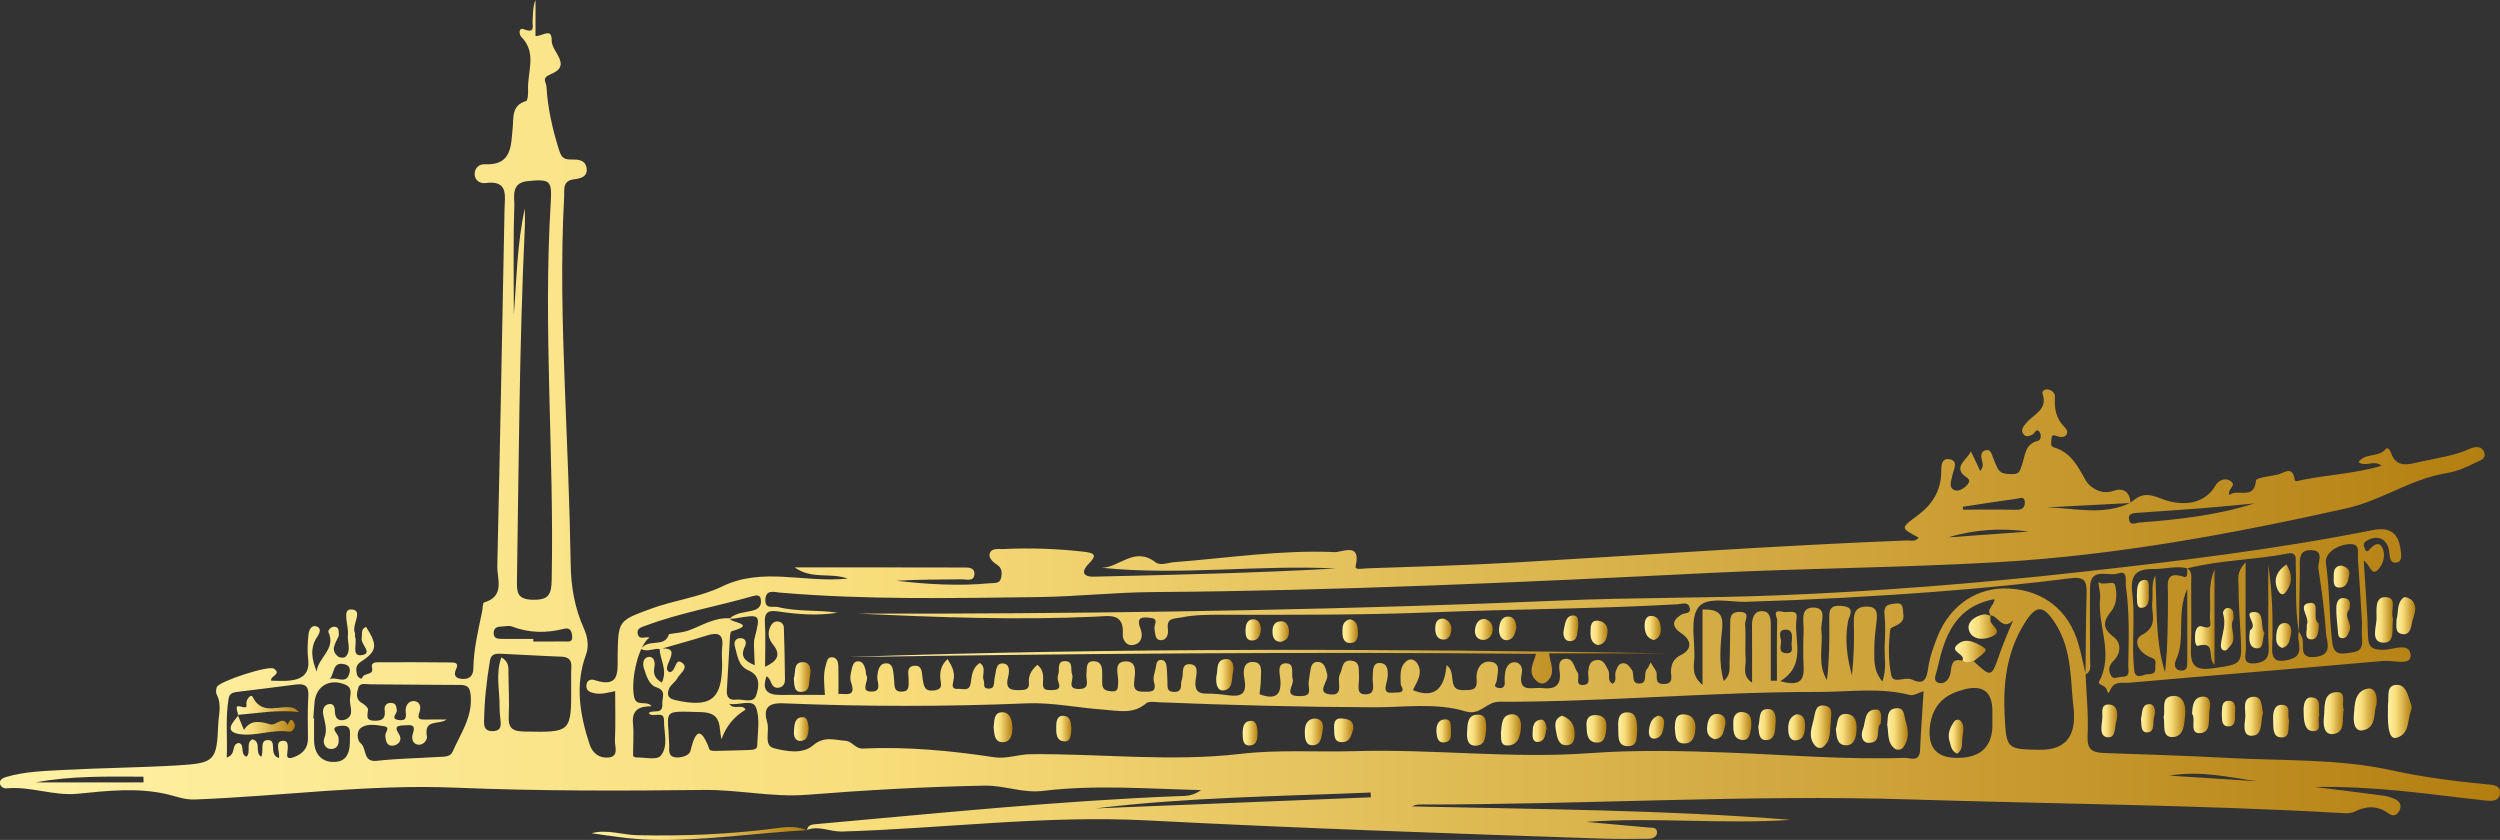 <?xml version="1.0" encoding="UTF-8"?>
<svg id="_Слой_2" data-name="Слой 2" xmlns="http://www.w3.org/2000/svg" xmlns:xlink="http://www.w3.org/1999/xlink" viewBox="0 0 733.58 246.46">
  <rect x="0" y="0" width="733.58" height="246.46" fill="#333333" stroke="none"/>
  <defs>
    <style>
      .cls-1 {
        fill: url(#_Безымянный_градиент_8-30);
      }

      .cls-2 {
        fill: url(#_Безымянный_градиент_8-20);
      }

      .cls-3 {
        fill: url(#_Безымянный_градиент_8-27);
      }

      .cls-4 {
        fill: url(#_Безымянный_градиент_8-29);
      }

      .cls-5 {
        fill: url(#_Безымянный_градиент_8-5);
      }

      .cls-6 {
        fill: url(#_Безымянный_градиент_8-9);
      }

      .cls-7 {
        fill: url(#_Безымянный_градиент_8-24);
      }

      .cls-8 {
        fill: url(#_Безымянный_градиент_8-37);
      }

      .cls-9 {
        fill: url(#_Безымянный_градиент_8-45);
      }

      .cls-10 {
        fill: url(#_Безымянный_градиент_8-41);
      }

      .cls-11 {
        fill: url(#_Безымянный_градиент_8-56);
      }

      .cls-12 {
        fill: url(#_Безымянный_градиент_8-38);
      }

      .cls-13 {
        fill: url(#_Безымянный_градиент_8-52);
      }

      .cls-14 {
        fill: url(#_Безымянный_градиент_8-14);
      }

      .cls-15 {
        fill: url(#_Безымянный_градиент_8-13);
      }

      .cls-16 {
        fill: url(#_Безымянный_градиент_8-11);
      }

      .cls-17 {
        fill: url(#_Безымянный_градиент_8-53);
      }

      .cls-18 {
        fill: url(#_Безымянный_градиент_8);
      }

      .cls-19 {
        fill: url(#_Безымянный_градиент_8-8);
      }

      .cls-20 {
        fill: url(#_Безымянный_градиент_8-55);
      }

      .cls-21 {
        fill: url(#_Безымянный_градиент_8-18);
      }

      .cls-22 {
        fill: url(#_Безымянный_градиент_8-22);
      }

      .cls-23 {
        fill: url(#_Безымянный_градиент_8-60);
      }

      .cls-24 {
        fill: url(#_Безымянный_градиент_8-28);
      }

      .cls-25 {
        fill: url(#_Безымянный_градиент_8-31);
      }

      .cls-26 {
        fill: url(#_Безымянный_градиент_8-39);
      }

      .cls-27 {
        fill: url(#_Безымянный_градиент_8-32);
      }

      .cls-28 {
        fill: url(#_Безымянный_градиент_8-21);
      }

      .cls-29 {
        fill: url(#_Безымянный_градиент_8-59);
      }

      .cls-30 {
        fill: url(#_Безымянный_градиент_8-58);
      }

      .cls-31 {
        fill: url(#_Безымянный_градиент_8-35);
      }

      .cls-32 {
        fill: url(#_Безымянный_градиент_8-4);
      }

      .cls-33 {
        fill: url(#_Безымянный_градиент_8-10);
      }

      .cls-34 {
        fill: url(#_Безымянный_градиент_8-48);
      }

      .cls-35 {
        fill: url(#_Безымянный_градиент_8-40);
      }

      .cls-36 {
        fill: url(#_Безымянный_градиент_8-63);
      }

      .cls-37 {
        fill: url(#_Безымянный_градиент_8-16);
      }

      .cls-38 {
        fill: url(#_Безымянный_градиент_8-51);
      }

      .cls-39 {
        fill: url(#_Безымянный_градиент_8-46);
      }

      .cls-40 {
        fill: url(#_Безымянный_градиент_8-19);
      }

      .cls-41 {
        fill: url(#_Безымянный_градиент_8-15);
      }

      .cls-42 {
        fill: url(#_Безымянный_градиент_8-33);
      }

      .cls-43 {
        fill: url(#_Безымянный_градиент_8-64);
      }

      .cls-44 {
        fill: url(#_Безымянный_градиент_8-49);
      }

      .cls-45 {
        fill: url(#_Безымянный_градиент_8-61);
      }

      .cls-46 {
        fill: url(#_Безымянный_градиент_8-17);
      }

      .cls-47 {
        fill: url(#_Безымянный_градиент_8-43);
      }

      .cls-48 {
        fill: url(#_Безымянный_градиент_8-62);
      }

      .cls-49 {
        fill: url(#_Безымянный_градиент_8-50);
      }

      .cls-50 {
        fill: url(#_Безымянный_градиент_8-2);
      }

      .cls-51 {
        fill: url(#_Безымянный_градиент_8-36);
      }

      .cls-52 {
        fill: url(#_Безымянный_градиент_8-25);
      }

      .cls-53 {
        fill: url(#_Безымянный_градиент_8-7);
      }

      .cls-54 {
        fill: url(#_Безымянный_градиент_8-47);
      }

      .cls-55 {
        fill: url(#_Безымянный_градиент_8-6);
      }

      .cls-56 {
        fill: url(#_Безымянный_градиент_8-57);
      }

      .cls-57 {
        fill: url(#_Безымянный_градиент_8-44);
      }

      .cls-58 {
        fill: url(#_Безымянный_градиент_8-26);
      }

      .cls-59 {
        fill: url(#_Безымянный_градиент_8-34);
      }

      .cls-60 {
        fill: url(#_Безымянный_градиент_8-3);
      }

      .cls-61 {
        fill: url(#_Безымянный_градиент_8-12);
      }

      .cls-62 {
        fill: url(#_Безымянный_градиент_8-23);
      }

      .cls-63 {
        fill: url(#_Безымянный_градиент_8-42);
      }

      .cls-64 {
        fill: url(#_Безымянный_градиент_8-54);
      }
    </style>
    <linearGradient id="_Безымянный_градиент_8" data-name="Безымянный градиент 8" x1="0" y1="123.1" x2="733.58" y2="123.1" gradientUnits="userSpaceOnUse">
      <stop offset="0" stop-color="#fff1a4"/>
      <stop offset=".35" stop-color="#f8dd7b"/>
      <stop offset="1" stop-color="#b37e10"/>
    </linearGradient>
    <linearGradient id="_Безымянный_градиент_8-2" data-name="Безымянный градиент 8" x1="248.56" y1="195.62" x2="488.86" y2="195.62" xlink:href="#_Безымянный_градиент_8"/>
    <linearGradient id="_Безымянный_градиент_8-3" data-name="Безымянный градиент 8" x1="700.67" y1="208.74" x2="707.65" y2="208.74" xlink:href="#_Безымянный_градиент_8"/>
    <linearGradient id="_Безымянный_градиент_8-4" data-name="Безымянный градиент 8" x1="173.58" y1="244.58" x2="236.75" y2="244.58" xlink:href="#_Безымянный_градиент_8"/>
    <linearGradient id="_Безымянный_градиент_8-5" data-name="Безымянный градиент 8" x1="690.66" y1="208.18" x2="697.42" y2="208.18" xlink:href="#_Безымянный_градиент_8"/>
    <linearGradient id="_Безымянный_градиент_8-6" data-name="Безымянный градиент 8" x1="634.88" y1="210.24" x2="641.23" y2="210.24" xlink:href="#_Безымянный_градиент_8"/>
    <linearGradient id="_Безымянный_градиент_8-7" data-name="Безымянный градиент 8" x1="681.84" y1="209.25" x2="687.75" y2="209.25" xlink:href="#_Безымянный_градиент_8"/>
    <linearGradient id="_Безымянный_градиент_8-8" data-name="Безымянный градиент 8" x1="696.91" y1="181.9" x2="702.2" y2="181.9" xlink:href="#_Безымянный_градиент_8"/>
    <linearGradient id="_Безымянный_градиент_8-9" data-name="Безымянный градиент 8" x1="643.24" y1="209.78" x2="648.53" y2="209.78" xlink:href="#_Безымянный_градиент_8"/>
    <linearGradient id="_Безымянный_градиент_8-10" data-name="Безымянный градиент 8" x1="658.61" y1="210.17" x2="664.05" y2="210.17" xlink:href="#_Безымянный_градиент_8"/>
    <linearGradient id="_Безымянный_градиент_8-11" data-name="Безымянный градиент 8" x1="703.17" y1="180.67" x2="708.71" y2="180.67" xlink:href="#_Безымянный_градиент_8"/>
    <linearGradient id="_Безымянный_градиент_8-12" data-name="Безымянный градиент 8" x1="675.94" y1="209.59" x2="680.57" y2="209.59" xlink:href="#_Безымянный_градиент_8"/>
    <linearGradient id="_Безымянный_градиент_8-13" data-name="Безымянный градиент 8" x1="356.87" y1="197.99" x2="361.94" y2="197.99" xlink:href="#_Безымянный_градиент_8"/>
    <linearGradient id="_Безымянный_градиент_8-14" data-name="Безымянный градиент 8" x1="616.62" y1="211.54" x2="621.26" y2="211.54" xlink:href="#_Безымянный_градиент_8"/>
    <linearGradient id="_Безымянный_градиент_8-15" data-name="Безымянный градиент 8" x1="667.01" y1="211.6" x2="671.75" y2="211.6" xlink:href="#_Безымянный_градиент_8"/>
    <linearGradient id="_Безымянный_градиент_8-16" data-name="Безымянный градиент 8" x1="232.93" y1="198.67" x2="237.84" y2="198.67" xlink:href="#_Безымянный_градиент_8"/>
    <linearGradient id="_Безымянный_градиент_8-17" data-name="Безымянный градиент 8" x1="393.91" y1="185.19" x2="398.46" y2="185.19" xlink:href="#_Безымянный_градиент_8"/>
    <linearGradient id="_Безымянный_градиент_8-18" data-name="Безымянный градиент 8" x1="466.71" y1="185.71" x2="471.73" y2="185.71" xlink:href="#_Безымянный_градиент_8"/>
    <linearGradient id="_Безымянный_градиент_8-19" data-name="Безымянный градиент 8" x1="628.23" y1="210.75" x2="632.34" y2="210.75" xlink:href="#_Безымянный_градиент_8"/>
    <linearGradient id="_Безымянный_градиент_8-20" data-name="Безымянный градиент 8" x1="432.79" y1="184.69" x2="438.01" y2="184.69" xlink:href="#_Безымянный_градиент_8"/>
    <linearGradient id="_Безымянный_градиент_8-21" data-name="Безымянный градиент 8" x1="439.86" y1="184.38" x2="444.95" y2="184.38" xlink:href="#_Безымянный_градиент_8"/>
    <linearGradient id="_Безымянный_градиент_8-22" data-name="Безымянный градиент 8" x1="482.59" y1="184.28" x2="487.35" y2="184.28" xlink:href="#_Безымянный_градиент_8"/>
    <linearGradient id="_Безымянный_градиент_8-23" data-name="Безымянный градиент 8" x1="651.95" y1="209.39" x2="655.88" y2="209.39" xlink:href="#_Безымянный_градиент_8"/>
    <linearGradient id="_Безымянный_градиент_8-24" data-name="Безымянный градиент 8" x1="458.78" y1="184.36" x2="463.1" y2="184.36" xlink:href="#_Безымянный_градиент_8"/>
    <linearGradient id="_Безымянный_градиент_8-25" data-name="Безымянный градиент 8" x1="421.15" y1="184.61" x2="425.88" y2="184.61" xlink:href="#_Безымянный_градиент_8"/>
    <linearGradient id="_Безымянный_градиент_8-26" data-name="Безымянный градиент 8" x1="373.39" y1="185.34" x2="378.23" y2="185.34" xlink:href="#_Безымянный_градиент_8"/>
    <linearGradient id="_Безымянный_градиент_8-27" data-name="Безымянный градиент 8" x1="365.48" y1="184.84" x2="369.98" y2="184.84" xlink:href="#_Безымянный_градиент_8"/>
    <linearGradient id="_Безымянный_градиент_8-28" data-name="Безымянный градиент 8" x1="573.65" y1="191.24" x2="582.66" y2="191.24" xlink:href="#_Безымянный_градиент_8"/>
    <linearGradient id="_Безымянный_градиент_8-29" data-name="Безымянный градиент 8" x1="531.36" y1="213.24" x2="537.37" y2="213.24" xlink:href="#_Безымянный_градиент_8"/>
    <linearGradient id="_Безымянный_градиент_8-30" data-name="Безымянный градиент 8" x1="553.77" y1="213.89" x2="559.82" y2="213.89" xlink:href="#_Безымянный_градиент_8"/>
    <linearGradient id="_Безымянный_градиент_8-31" data-name="Безымянный градиент 8" x1="474.83" y1="213.99" x2="480.41" y2="213.99" xlink:href="#_Безымянный_градиент_8"/>
    <linearGradient id="_Безымянный_градиент_8-32" data-name="Безымянный градиент 8" x1="538.7" y1="214.1" x2="544.8" y2="214.1" xlink:href="#_Безымянный_градиент_8"/>
    <linearGradient id="_Безымянный_градиент_8-33" data-name="Безымянный градиент 8" x1="440.41" y1="214.17" x2="446.32" y2="214.17" xlink:href="#_Безымянный_градиент_8"/>
    <linearGradient id="_Безымянный_градиент_8-34" data-name="Безымянный градиент 8" x1="430.47" y1="214.26" x2="436.08" y2="214.26" xlink:href="#_Безымянный_градиент_8"/>
    <linearGradient id="_Безымянный_градиент_8-35" data-name="Безымянный градиент 8" x1="491.44" y1="213.89" x2="497.48" y2="213.89" xlink:href="#_Безымянный_градиент_8"/>
    <linearGradient id="_Безымянный_градиент_8-36" data-name="Безымянный градиент 8" x1="546.3" y1="213.08" x2="551.99" y2="213.08" xlink:href="#_Безымянный_градиент_8"/>
    <linearGradient id="_Безымянный_градиент_8-37" data-name="Безымянный градиент 8" x1="291.56" y1="213.39" x2="297.07" y2="213.39" xlink:href="#_Безымянный_градиент_8"/>
    <linearGradient id="_Безымянный_градиент_8-38" data-name="Безымянный градиент 8" x1="465.53" y1="213.86" x2="471.38" y2="213.86" xlink:href="#_Безымянный_градиент_8"/>
    <linearGradient id="_Безымянный_градиент_8-39" data-name="Безымянный градиент 8" x1="456.39" y1="214.35" x2="462.06" y2="214.35" xlink:href="#_Безымянный_градиент_8"/>
    <linearGradient id="_Безымянный_градиент_8-40" data-name="Безымянный градиент 8" x1="515.94" y1="212.61" x2="521.05" y2="212.61" xlink:href="#_Безымянный_градиент_8"/>
    <linearGradient id="_Безымянный_градиент_8-41" data-name="Безымянный градиент 8" x1="508.61" y1="213.04" x2="513.9" y2="213.04" xlink:href="#_Безымянный_градиент_8"/>
    <linearGradient id="_Безымянный_градиент_8-42" data-name="Безымянный градиент 8" x1="382.87" y1="214.76" x2="388.21" y2="214.76" xlink:href="#_Безымянный_градиент_8"/>
    <linearGradient id="_Безымянный_градиент_8-43" data-name="Безымянный градиент 8" x1="524.72" y1="213.41" x2="529.65" y2="213.41" xlink:href="#_Безымянный_градиент_8"/>
    <linearGradient id="_Безымянный_градиент_8-44" data-name="Безымянный градиент 8" x1="500.9" y1="213.18" x2="506.32" y2="213.18" xlink:href="#_Безымянный_градиент_8"/>
    <linearGradient id="_Безымянный_градиент_8-45" data-name="Безымянный градиент 8" x1="391.47" y1="214.29" x2="397.12" y2="214.29" xlink:href="#_Безымянный_градиент_8"/>
    <linearGradient id="_Безымянный_градиент_8-46" data-name="Безымянный градиент 8" x1="309.93" y1="213.79" x2="314.39" y2="213.79" xlink:href="#_Безымянный_градиент_8"/>
    <linearGradient id="_Безымянный_градиент_8-47" data-name="Безымянный градиент 8" x1="364.65" y1="215.13" x2="369.02" y2="215.13" xlink:href="#_Безымянный_градиент_8"/>
    <linearGradient id="_Безымянный_градиент_8-48" data-name="Безымянный градиент 8" x1="421.5" y1="214.48" x2="425.78" y2="214.48" xlink:href="#_Безымянный_градиент_8"/>
    <linearGradient id="_Безымянный_градиент_8-49" data-name="Безымянный градиент 8" x1="483.84" y1="213.36" x2="488.31" y2="213.36" xlink:href="#_Безымянный_градиент_8"/>
    <linearGradient id="_Безымянный_градиент_8-50" data-name="Безымянный градиент 8" x1="232.95" y1="213.93" x2="237.31" y2="213.93" xlink:href="#_Безымянный_градиент_8"/>
    <linearGradient id="_Безымянный_градиент_8-51" data-name="Безымянный градиент 8" x1="449.7" y1="214.44" x2="453.86" y2="214.44" xlink:href="#_Безымянный_градиент_8"/>
    <linearGradient id="_Безымянный_градиент_8-52" data-name="Безымянный градиент 8" x1="644.09" y1="181.1" x2="649.82" y2="181.1" xlink:href="#_Безымянный_градиент_8"/>
    <linearGradient id="_Безымянный_градиент_8-53" data-name="Безымянный градиент 8" x1="660.02" y1="184.92" x2="664.49" y2="184.92" xlink:href="#_Безымянный_градиент_8"/>
    <linearGradient id="_Безымянный_градиент_8-54" data-name="Безымянный градиент 8" x1="651.68" y1="184.63" x2="655.45" y2="184.63" xlink:href="#_Безымянный_градиент_8"/>
    <linearGradient id="_Безымянный_градиент_8-55" data-name="Безымянный градиент 8" x1="667.78" y1="170" x2="672.24" y2="170" xlink:href="#_Безымянный_градиент_8"/>
    <linearGradient id="_Безымянный_градиент_8-56" data-name="Безымянный градиент 8" x1="667.9" y1="186.48" x2="672.34" y2="186.48" xlink:href="#_Безымянный_градиент_8"/>
    <linearGradient id="_Безымянный_градиент_8-57" data-name="Безымянный градиент 8" x1="571.82" y1="216.18" x2="576.12" y2="216.18" xlink:href="#_Безымянный_градиент_8"/>
    <linearGradient id="_Безымянный_градиент_8-58" data-name="Безымянный градиент 8" x1="67.68" y1="212.66" x2="86.51" y2="212.66" xlink:href="#_Безымянный_градиент_8"/>
    <linearGradient id="_Безымянный_градиент_8-59" data-name="Безымянный градиент 8" x1="69.45" y1="207.08" x2="87.81" y2="207.08" xlink:href="#_Безымянный_градиент_8"/>
    <linearGradient id="_Безымянный_градиент_8-60" data-name="Безымянный градиент 8" x1="627.03" y1="174.26" x2="630.57" y2="174.26" xlink:href="#_Безымянный_градиент_8"/>
    <linearGradient id="_Безымянный_градиент_8-61" data-name="Безымянный градиент 8" x1="685.55" y1="181.38" x2="689.61" y2="181.38" xlink:href="#_Безымянный_градиент_8"/>
    <linearGradient id="_Безымянный_градиент_8-62" data-name="Безымянный градиент 8" x1="684.78" y1="169.18" x2="689.38" y2="169.18" xlink:href="#_Безымянный_градиент_8"/>
    <linearGradient id="_Безымянный_градиент_8-63" data-name="Безымянный градиент 8" x1="577.64" y1="183.85" x2="585.96" y2="183.85" xlink:href="#_Безымянный_градиент_8"/>
    <linearGradient id="_Безымянный_градиент_8-64" data-name="Безымянный градиент 8" x1="676.03" y1="182.26" x2="680.4" y2="182.26" xlink:href="#_Безымянный_градиент_8"/>
  </defs>
  <g id="_Слой_1-2" data-name="Слой 1">
    <g>
      <path class="cls-18" d="M625.09,147.57c2.81-2.43,4.61-3.09,9.12-1.24,3.81,1.56,11.93,3.03,15.9-3.9,.74-1.29,2.64-2.48,4.44-1.25,1.97,1.36-1.24,2.32-.31,4.11,2.15-2.14,7.19,1.76,7.74-4.34,.07-.75,4.05-1.23,6.26-1.66,1.86-.36,4.41-2.92,5.09,1.43,.14,.87,1.24,.3,1.89,.17,7.73-1.6,15.71-1.88,23.6-4.22-2.23-1.87-4.64,.5-6.75-1.08,1.92-2.77,5.85-1.29,7.9-3.76,.68-.82,1.38,.33,1.58,.93,1.57,4.71,5.21,3.52,8.41,2.79,4.96-1.13,10.06-1.72,14.78-3.87,1.61-.73,3.69-.9,4.26,1.26,.49,1.86-1.5,2.22-2.83,2.92-2.69,1.41-5.47,2.52-8.47,3.01-10.32,1.7-18.92,8-29.2,10.3-33.67,7.51-67.52,13.77-101.97,15.77-28.17,1.64-56.43,1.78-84.62,3.17-54.5,2.7-109,5.24-163.58,5.62-11.35,.08-22.7,1.35-34.05,1.48-25.17,.3-50.36,.83-75.49-1.33-1.69-.14-4.1-1.01-4.21,2.12-.1,2.91,2.25,1.76,3.68,2.12,5.75,1.43,11.68,.78,17.49,1.67-5.77,.91-11.55,.51-17.29-.36-2.82-.43-4.22,0-4.02,3.31,.25,4.13,.06,8.28,.06,12.92,3.46-1.64,4.84-3.44,2.33-6.53-1.32-1.63-1.7-3.36-.78-5.27,.43-.89,1.1-1.59,2.18-1.5,1.08,.09,1.75,.84,1.78,1.86,.16,5.07,.28,10.13,.32,15.2,.01,1.19-.56,2.24-1.94,2.38-2.37,.24-1.87-2.54-3.47-3.35-1.44,4,.22,5.49,4.06,5.46,4.34-.04,8.68,0,13.08,0-.19-3.1-.61-5.95,.26-8.72,.31-.99,.38-2.51,1.96-2.32,1.38,.16,1.67,1.45,1.71,2.57,.09,2.64,.03,5.28,.03,8.18,2.23-.12,5.3,1.08,3.69-3.44-.35-.99-.16-2.29,.11-3.37,.3-1.19,.45-2.92,2.22-2.75,1.19,.11,1.64,1.4,1.93,2.5,.15,.55,.02,1.21,.29,1.67,.88,1.51-2.26,4.83,1.68,4.69,2.98-.11,1.29-2.97,1.49-4.59,.23-1.84,.59-3.7,2.67-3.69,1.87,.01,1.94,1.97,2.13,3.47,.07,.56,.1,1.13,.15,1.7,.13,1.46-.16,3.18,2.21,3.13,2.36-.05,1.96-1.63,2.04-3.18,.08-1.69-.99-4.37,1.92-4.42,2.23-.04,1.94,2.56,2.2,4.03,.37,2.09,.54,3.56,3.33,3.23,2.92-.35,1.88-2.21,1.82-3.74-.08-1.95,.25-3.7,2.14-5.48,1.32,2.08,2.26,3.98,1.75,6.22-.34,1.49-.65,2.72,1.45,2.54,1.31-.11,3.16,.84,3.57-1.58,.37-2.14,.34-4.52,2.7-6.02,2.1,1.37,.47,3.52,1.15,5.12,.37,.89-.49,2.34,1.39,2.4,1.74,.05,1.54-1.25,1.7-2.33,.06-.37,.07-.76,.16-1.13,.4-1.59,.25-4.09,2.37-3.93,2.27,.17,1.86,2.65,1.48,4.19-.91,3.64,1.29,3.7,3.76,3.63,1.44-.04,2.58-.23,2.39-2.23-.2-1.97,.7-3.63,2.49-5.19,1.89,1.5,1.76,3.52,1.64,5.51-.13,2.11,1.33,1.89,2.66,1.9,1.59,0,2.64-.35,1.88-2.32-.25-.66-.33-1.56-.08-2.2,.55-1.4-.56-4,2.04-3.97,2.54,.03,1.48,2.56,2.06,3.98,.58,1.42-1.7,4.14,1.86,4.2,3.71,.07,2.09-2.72,2.34-4.48,.22-1.59-.35-3.82,2.3-3.65,2.3,.15,2.31,2.1,2.33,3.85,0,.95-.03,1.9,0,2.84,.07,1.8,1.4,2.02,2.78,2.13,2.01,.15,1.77-1.11,1.89-2.56,.19-2.31-1.69-6.29,2.43-6.23,3.26,.05,2.5,3.76,2.27,6.01-.26,2.53,.85,2.88,2.86,2.88,2.04,0,3.85,.24,2.93-2.95-.38-1.3,.39-2.93,.61-4.41,.14-.97,.31-2.01,1.54-1.97,1.12,.04,1.49,1.05,1.59,2,.15,1.51,.16,3.03,.24,4.54,.07,1.26-.34,2.72,1.75,2.85,1.84,.12,2.29-.8,2.24-2.36-.01-.37,.06-.77,.2-1.11,.71-1.7-.52-5.03,2.66-4.63,2.52,.31,1.57,3.11,1.39,4.82-.28,2.69,.57,3.84,3.33,3.79,2.07-.03,4.17,.2,6.23,.48,3.64,.49,5.59-.2,4.8-4.65-.32-1.78-.76-5.33,2.68-5.12,2.83,.17,2.11,3.08,2.12,5.06,0,1.47-.25,2.94-.39,4.41,4.58,1.69,6.66,.39,6.06-4.75-.19-1.61-.91-4.55,1.92-4.32,2.44,.2,1.23,3.06,1.76,4.71,.53,1.62-2.93,4.91,1.86,4.9,1.89,0,3.35-.07,2.88-2.69-.22-1.26,.12-2.64,.31-3.95,.22-1.48,.31-3.42,2.26-3.38,2.04,.04,2.33,1.85,2.81,3.63,.54,2.04-3.49,5.39,.86,5.9,4.36,.51,1.77-3.99,2.89-6,.85-1.53,.46-4.12,3.2-3.91,2.79,.21,2.23,2.56,2.38,4.35,.08,.94-.07,1.89-.12,2.84-.08,1.42-.01,2.67,1.94,2.7,2.16,.03,2.47-1.21,2.29-2.96-.1-.94-.14-1.89-.07-2.83,.1-1.48,.03-3.45,2.06-3.41,2.23,.05,2.43,2.03,2.32,3.81-.06,.93-.36,1.85-.55,2.78-.53,2.65,1.38,2.12,2.8,2.08,1.25-.03,2.92,.09,1.7-2.06-.09-.16-.14-.36-.14-.54,0-2.43-.46-5.06,1.89-6.75,1.07-.77,2.33-.23,2.97,.78,1.54,2.45,.41,4.71-.81,6.91-.17,.31-.29,.65-.43,.98,6.75,2.72,9.32-1.08,9.84-7.36,3.21,2.22-.18,7.57,5.12,7.34,2.01-.09,4.06,.28,3.69-3.24-.24-2.27,.93-5.46,4.05-5.1,3.31,.38,2.02,3.39,1.87,5.53-.05,.75-1.32,1.78,.39,2.14,1.42,.29,2.08-.35,1.95-1.86-.08-.93,0-1.9,.16-2.83,.3-1.64,1.28-2.99,2.99-2.82,1.51,.15,2.17,1.76,1.88,3.07-1.33,6.18,3.15,4.15,6.08,4.5,3.95,.48,5.57-1.06,4.98-5.05-.22-1.48-.23-3.44,1.78-3.54,2.41-.12,2.41,2.52,3.48,3.95,.87,1.16-1.05,4.1,1.96,3.71,2.09-.27,.99-2.49,1.19-3.86,.22-1.54,.33-3.12,2.29-3.42,2.24-.34,2.73,1.42,3.57,2.92,.71,1.27-.47,3.12,1.33,4.02,1.43-.94,.4-2.46,.89-3.63,.45-1.07,.72-2.28,2.08-2.38,1.29-.1,1.96,.99,2.61,1.88,.93,1.26-.31,4.01,2.11,4.07,2.83,.07,1.14-3.11,2.44-4.34,.37-.35,.51-.94,.99-1.86,.84,1.35,1.26,1.93,1.58,2.55,.66,1.3-.72,3.75,2.18,3.78,3.32,.03,2.05-2.52,2.22-4.11,.22-2.03,.83-3.33,2.88-4.37,3.43-1.73,3.18-4.36,.19-6.37-3-2.01-2.78-3.83-.03-5.5,1.01-.61,2.99-.11,2.41-2.13-.5-1.77-2.26-.99-3.42-.92-23.94,1.36-47.92,1.4-71.86,2.36-20.65,.83-41.29,.75-61.94,.72-3.96,0-7.88-.02-11.84,.78-2.35,.47-4.48,.02-4.01,3.54,.19,1.42-.37,3.37-2.35,3.12-1.52-.2-1.32-2.02-1.59-3.29-.23-1.09,1.36-2.88-.94-3.19-2.26-.3-4.67-.64-3.14,3.23,.66,1.68,.52,4.04-1.92,4.64-2.26,.55-3.4-1.57-3.3-3.02,.41-6.45-3.92-5.44-7.75-5.26-23.27,1.08-46.54,.2-69.84-.88,7.9,0,15.8,.02,23.7,0,60.81-.2,121.59-1.24,182.36-3.84,21.18-.91,42.41-.67,63.62-1.52,29.3-1.16,58.5-3.5,87.64-6.71,29.15-3.21,58.26-6.72,87.04-12.44,5.02-1,7.58,.86,8.17,5.75,.17,1.43,.64,3.54-1.27,3.78-1.92,.24-1.89-1.85-2.09-3.32-.49-3.68-3.51-5-6.64-3.05-1.2,.74-.78,1.52-.48,2.34,.43,1.17,.96,.67,1.52,.03,1.11-1.26,2.66-2.29,3.62-.34,1.04,2.12,.24,4.8-1.17,6.32-2.09,2.25-2.45-1.51-4.3-2.54,.48,7.9,1.08,15.07,1.26,22.24,.09,3.34,1.38,3.89,4.44,3.93,2.82,.04,7.85-2.46,8.05,1.61,.16,3.17-5.06,1.38-7.84,1.63-24.94,2.21-49.9,4.21-74.84,6.42-1.69,.15-3.91-.52-5.14,1.52-.37,.61-.84,2.44-1.31,.59-.42-1.62-2.89-1.34-2.24-2.54,4.37-8.15-.57-16.32,.26-24.46,.13-1.28-.27-2.61-.51-4.65,1.87,1.25,4.56-.79,4.96,1.07,.51,2.33,.56,5.35-1.23,7.54-2.34,2.87-2.66,4.92,.78,7.49,2.21,1.65,2.19,4.82-.04,6.98-1.54,1.49-1.59,3.01-.67,4.49,.68,1.09,2.1,.21,3.18,.21,2.51,0,1.77-1.87,1.8-3.25,.15-7.77,.4-15.55-.71-23.26-.22-1.5,.76-4.9-2.32-3.8-2.79,1-8.11-2.05-8.19,4.12-.1,7.2-.02,14.4,.03,21.59,0,1.51,.42,3.08-1.37,3.91,.1-7.97,.12-15.92,.34-23.86,.1-3.58-.65-4.89-4.83-4.35-12.74,1.64-25.54,2.87-38.34,3.86-18.87,1.47-37.78,2.47-56.71,3.04-4.83,.14-11.45-1.69-14.03,1.6-2.47,3.15-1.1,9.42-1.17,14.32-.03,2.53-1.18,5.47,2.37,8.48v-22.15c4.49-.08,6.2,1.13,5.76,5.6-.48,4.86-1.07,9.94,.44,15.38,2.2-1.84,1.66-3.84,1.74-5.57,.16-3.59,.12-7.2,.17-10.8,.03-1.9-.2-3.85,2.71-3.9,3.41-.06,1.57,2.45,1.67,3.61,.29,3.38-.07,6.82,.17,10.22,.16,2.16-1.24,4.85,1.88,6.93,0-5.96,.03-11.37-.02-16.79-.02-2.11,.58-4.11,2.8-4.19,2.47-.09,2.72,2.12,2.71,4.12,0,5.43,0,10.87,0,16.3,.6,0,1.2,0,1.8,0,0-5.96-.06-11.91,.07-17.87,.02-.77-1.68-3.12,1.66-2.35,1.66,.39,4.48-.98,4.04,1.89-.95,6.2,3.16,13.54-4.78,18.47,4.76,1.27,7.08,.61,6.85-4.1-.18-3.59-.13-7.2,0-10.8,.1-2.72-1.24-7.05,3.28-6.69,3.74,.29,1.65,4.3,1.92,6.64,.57,4.85-1.27,9.92,1.65,14.62,.69-5.88,.75-11.76,.67-17.64-.04-2.64-.06-4.5,3.74-4.12,4.14,.41,2.09,2.88,1.8,4.38-1.05,5.5-.33,10.75,1.12,15.98,.59-5.33,.68-10.63,.55-15.92-.07-2.81,.89-4.26,3.83-4.25,3.13,.02,3.07,2.02,2.84,4.23-.27,2.64-.68,5.28-.66,7.92,.03,3.12-.45,6.48,2.37,9.84,1.35-3.89,.53-7.08,.66-10.18,.14-3.22,.28-6.47-.05-9.65-.31-2.95,1.75-2.86,3.38-3.07,2.4-.31,1.92,1.85,2.16,3.17,.6,3.25-3.72,3.45-3.83,4.37-.55,4.45-.62,9.15,.28,13.52,.56,2.7,4.06,.28,6.08,1.26,3.54,1.72,4.31-.15,4.76-3.39,.44-3.14,1.54-6.24,2.73-9.21,3.72-9.36,11.84-14.67,21.15-14.09,10.13,.64,17.36,6.41,20.21,16.27,.83,2.89,1.4,5.85,2.09,8.78,.24,6.05,.89,12.13,.59,18.15-.2,4,1.37,4.92,4.76,5.04,12.3,.43,24.61,.81,36.9,1.48,15.87,.86,31.96,.17,47.5,3.59,9.29,2.05,18.55,3.21,27.93,4.12,1.72,.17,3.85,.11,3.91,2.3,.07,2.67-2.28,2.67-4.16,2.47-8.47-.91-16.91-2.07-25.38-2.88-8.25-.79-16.53-1.25-24.85-1.11,6.66,.83,13.33,1.63,19.99,2.52,1.28,.17,2.59,.55,3.75,1.12,1.33,.66,1.9,1.93,1.12,3.34-.73,1.31-1.74,1.84-3.22,.75-3.21-2.35-6.52-2.2-10.01-.44-1.09,.55-2.6,.43-3.9,.35-41.98-2.38-84.03-2.65-126.04-3.97-48.12-1.51-96.18,1.54-144.28,1.48-.74,0-1.48,.14-2.23,.56,37.05,.84,74.11,1,111.09,3.94-19.99,1.36-39.97-.86-59.97,.6,6.06,.55,12.13,1.1,18.19,1.65,1.08,.1,2.56-.17,2.56,1.43,0,1.32-1.29,1.86-2.43,1.87-4.73,.05-9.47,.1-14.19-.06-44.29-1.51-88.6-3.02-132.84-5.32-30.13-1.57-59.8,2.37-89.69,3.26-3.53,.1-6.88-1.87-10.37-.43l.06,.08c.31-1.75,1.63-1.72,3-1.85,35.26-3.14,70.48-6.77,105.87-8.18,2.03-.08,4.17,.13,6.78-1.78-15.99-.4-31.22-1.61-46.32,.23-6.07,.74-11.34-1.65-17.17-1.54-17.44,.33-34.8,1.31-52.19,2.69-10.02,.79-20.09-1.54-30.28-1.42-24.25,.28-48.53,.33-72.75-.67-25.65-1.07-50.99,2.49-76.49,3.47-2.9,.11-5.27-.83-7.86-1.46-8.82-2.14-17.71-1.11-26.53-.23-7.12,.71-13.86-2.26-20.92-1.58-.89,.09-1.95-.59-1.94-1.63,.01-1.04,1.03-1.48,1.98-1.75,5.51-1.59,11.22-1.72,16.87-2.02,11.16-.61,22.35-.68,33.5-1.35,10.68-.64,11.3-1.4,11.71-11.87,.12-2.95,1.11-5.99-.44-8.92-.3-.57-.19-1.52,.04-2.18,.57-1.66,15.27-6.45,16.76-5.4,2.38,1.68-1.21,2.13-.82,3.53,1.83,0,3.69,.17,5.52-.04,3.63-.41,5.85-2.05,5.34-6.25-.29-2.42-.16-4.93,.11-7.37,.13-1.19,.84-2.92,2.54-2.19,1.31,.57,.65,2.03,.03,2.94-2.29,3.34-1.58,6.73-.17,10.25,.31-4.11,5.75-6.56,3.45-11.56-.24-.53,.73-1.77,1.9-1.6,1.29,.19,1.06,1.32,1.13,2.22,.01,.18,0,.39-.07,.56-.82,2-2.62,4.02-.09,5.99,.47,.36,1.75,.41,2.1,.06,1.85-1.89,.48-4.27,.73-6.43,.31-2.65-1.82-7.54,.88-7.49,3.97,.08,.05,4.57,1.19,6.93,.15,.31-.08,.79,.04,1.12,.72,1.86-1.21,5.78,1.9,5.37,3.48-.46-.3-3.18,.03-4.94,.23-1.21-.37-2.7,1.29-3.36,3.41,5.36,3.28,7.1-1.43,10.16-1.76,1.14-1.55,2.39-1.24,3.85,.15,.72,1.35,1.55,1.53,.95,.48-1.64,3.47-.61,2.89-2.96-.35-1.44,.84-1.61,1.58-1.61,7.2-.05,14.4-.02,21.59,.05,1.11,.01,2.37,.1,1.52,1.91-.85,1.81-.27,2.81,1.85,2.93,2.25,.12,3.15-1.1,3.19-3.05,.09-5.72,1.43-11.23,2.58-16.77,.19-.9,.15-2.49,.55-2.61,6.27-1.83,3.81-6.94,3.9-10.76,.81-34.85,1.43-69.7,2.12-104.55,.08-4.06,1.25-8.72-5.69-7.77-1.29,.18-3.1-.66-3.08-2.66,.02-1.86,1.41-2.92,2.95-2.85,7.98,.38,7.69-5.32,8.21-10.65,.3-3.03-.39-6.66,3.93-7.9,.47-.13,.64-2.05,.59-3.12-.29-5.29,2.75-11.01-2.04-15.78-.56-.56-.9-2.85,.88-2.15,3.37,1.32,2.38-1.1,2.48-2.43,.15-2.04,.04-4.09,.86-6.19V10.56c2.03,.17,4.82-2.67,4.75,1.36-.06,3.34,6.16,7.24-.25,9.84-2.87,1.17-1.36,2.25-1.27,3.7,.35,6.12,1.66,11.99,3.47,17.87,.76,2.46,1.15,3.53,3.76,3.48,1.83-.04,4.12-.01,4.53,2.44,.44,2.65-1.88,3.15-3.67,3.36-3.51,.42-2.8,3.1-2.91,5.13-1.01,18.56-.51,37.12,.2,55.68,.67,17.42,1.44,34.83,1.72,52.26,.1,6.58,1.19,12.75,3.85,18.68,1.14,2.53,1.54,5.26,.65,7.7-3.28,8.98-1.81,17.64,1.04,26.34,.92,2.8,3.01,4.1,5.53,3.88,3.2-.28,1.83-3.24,1.91-5.01,.22-4.72,.07-9.46,.07-14.47-2.05,.41-4.19,1.11-6.43,.54-1.26-.32-2.11-.83-2.01-2.23,.1-1.55,1.27-1.92,2.41-1.54,7.57,2.49,6.69-2.65,6.76-7.23,.15-10.24,.23-10.18,9.58-13.65,6.93-2.57,14.58-3.45,21.05-6.59,11.92-5.8,23.96-1.01,36.9-2.32-5.32-1.87-10.37,.36-15.61-3.28,17.25,0,33.32-.02,49.39,.03,1.41,0,3.53-.14,3.37,2-.16,2.2-2.28,1.45-3.65,1.46-6.41,.06-12.82,.03-19.23,.43,9.16,1.04,18.32,1.6,27.51,.72,1.26-.12,2.82,.2,3.21-1.59,.33-1.54,.28-2.96-1.35-3.95-1.15-.69-2.36-2.01-2.01-3.15,.53-1.74,2.51-1.27,3.98-1.34,7.96-.38,15.89-.11,23.81,.8,3.27,.38,3.65,1.16,1.2,3.6-1.88,1.87-2.04,3.78,1.61,3.7,23.65-.54,47.3-1.06,70.95-2.4-22.85-1.14-45.69,2.14-68.61-.2,5.24-.16,9.53-6.35,15.71-1.63,1.46,1.12,3.68,.11,5.56-.03,15.66-1.19,31.26-3.65,47.01-2.94,2.1,.1,7.9-3.09,6.16,4.13-.3,1.24,2.16,.67,3.29,.63,14.39-.5,28.79-.88,43.16-1.7,38.38-2.2,76.73-4.99,115.15-6.48,1.19-.05,2.64,.51,3.62-.83-5.56-3.02-5.33-2.72,0-6.75,3.81-2.88,6.47-6.83,6.61-12.12,.04-1.47-.24-4.67,2.49-4.13,2.66,.53,1.13,3,.79,4.74-.29,1.44-1.13,3.29,.32,4.18,1.36,.84,3.15-.4,4.02-1.39,1.6-1.83-.46-2.09-1.42-3.28-1.96-2.43,1.35-4.19,2.54-6.52,1.01,2.14,1.84,3.87,2.71,5.71,.92-1.07,.82-1.99,.56-2.93-.39-1.38-.51-2.89,1.21-3.2,1.36-.25,1.59,1.29,2.02,2.29,.44,1.03,.8,2.09,1.33,3.07,.95,1.78,2.57,1.62,4.33,1.68,2.15,.08,2.22-1.13,2.77-2.62,.99-2.67,.8-6.18,4.66-7.11,.97-.23,1.09-1.63,.62-2.45-.9-1.56-1.44,.09-2.01,.46-1.09,.7-2.19,.99-2.94-.2-.73-1.16,.25-2.18,.92-3.02,2.08-2.61,6.46-3.86,4.82-8.62-.3-.86,.72-1.36,1.46-1.28,1.25,.13,2.25,1.09,2.18,2.24-.2,3.44,.24,6.31,2.98,8.99,1.42,1.38,.27,3.39-2.23,2.51-1.15-.4-1.74-.59-1.77,.8-.02,.87-.49,2.11,.7,2.46,5.14,1.51,7.06,5.68,9.5,9.92,.96,1.66,4.29,4.12,7.79,2.9,3.13-1.1,4.95,.18,5.23,3.51-8.19,.42-16.36,.85-24.54,1.28,8.19,.2,16.51,2.51,24.43-1.33Zm-411.08,34.03c2-1.98,4.76-1.81,7.19-2.54,1.45-.44,2.2-1.32,2.08-2.88-.12-1.73-1.25-1.59-2.39-1.26-10.45,3.01-21.22,4.85-31.44,8.67-1.26,.47-2.8,.81-2.28,2.55,.53,1.78,2.28,.55,3.41,.95-3.16,2.15-5.53,11.99-4.55,17.25,.62,3.36,3.67,.97,5.16,2.89-3.51,0-5.84,.98-5.46,5.04,.3,3.15,0,6.35,.04,9.52,0,.17,.61,.47,.94,.47,2.44-.04,5.98,.82,7.09-.44,2.44-2.76,.99-6.84,1.04-10.37,.05-3.22-3.37-.64-4.49-2.19,1.24-1.25,4.21,.73,4-2.8-.12-1.94,1.32-3.76-1.82-4.82-2.15-.73-2.88-3.38-3.58-5.53-.42-1.29-.27-3.03,1.2-3.32,1.8-.35,2.1,1.69,1.89,2.73-.43,2.13,.01,3.5,2.15,4.77,1.81-3.74-.61-6.79-.63-9.97,7.75-.73-.31,5.79,3,6.92,1.89-.35,1.47-4.18,3.46-2.85,2.27,1.51-.53,3.2-1.31,4.69-.59,1.13-1.98,1.89-2.41,3.04-.51,1.35-.64,2.73,1.69,3.27,10.45,2.41,13.87-.06,13.9-10.42,0-1.7-.18-3.43,.02-5.11,.49-4.06-1.43-4.36-4.63-3.35-4.5,1.42-9.05,2.64-13.58,3.96-1.77-.4-3.67,1.02-5.6-.05,2.13-3.21,6.97-.17,8.21-4.34,1.98-.36,4.07-.45,5.93-1.15,3.9-1.46,7.52-3.81,11.94-3.49-.21,1.29,8.33,1.55,.45,3.81-.28,.08-.4,1.01-.43,1.56-.33,5.29-.6,10.58-.93,15.87-.12,2,.92,2.86,2.72,2.61,2.06-.28,5.1,1.37,5.94-1.4,.74-2.43,1.36-5.62-2.33-7.19-3.01-1.28-3.24-4.45-3.99-7.14-.36-1.3,.34-2.33,1.71-2.3,1.57,.04,1.8,1.32,1.25,2.44-1.43,2.95-.06,4.26,2.91,5.5-.08-1.67-.17-2.79-.18-3.9-.02-1.32-.22-2.71,.1-3.95,1.81-7.18,1.85-7.17-5.7-5.88-.56,.09-1.13,.09-1.69,.12Zm370.1-1.03l.18,.14c-1.81-1.84,1.03-3.06,.94-4.9-11.75,2.21-14.68,11.11-16.8,20.63-.3,1.34-1.4,3.32,.36,3.91,1.74,.58,3.2-.92,3.54-2.83,.37-2.05,.18-4.48,3.49-3.66,1.07,.87,2.18,.66,3.31,.16,5.27,4.89,5.21,4.87,7.8-2.62,1.09-3.17,2.5-6.23,3.76-9.35-3.07,3.17-4.33-1.35-6.57-1.47Zm90.45,4.66c.34,.66,.79,1.3,1.01,2,.71,2.26-1.25,6.13,3.89,5.53,5.2-.61,3.24-4.41,3.08-6.9-.42-6.36-1.29-12.7-2.24-19.01-.28-1.87,1.81-5.13-1.82-5.41-4.36-.33-3.59,3.26-3.63,6-.09,6.01-.18,12.02-.27,18.03-1.2-6.55-.71-13.18-.94-19.78-.05-1.55,.53-3.83-2.36-3.26-9.74,1.91-19.76,1.85-29.41,4.34-3.39-.84-6.74,.27-10.12,.2-4.93-.1-6.74,1.86-6.08,7.1,.7,5.59,.19,11.33,.26,17,.02,1.89,.14,3.78,.32,5.66,.2,2.04,1.71,1.8,2.94,1.3,1.18-.49,3.47,.38,3.24-2.08-.09-.95,.59-2.35-.92-2.87-4.04-1.4-5.87-5.28-2.99-6.78,4.93-2.57,2.67-6.29,3.02-9.57,.28-2.62-.38-5.35,.89-7.91,.56,9.51-.09,19.09,2.86,28.41,.85-7.61,.83-15.22,.86-22.82,.01-3.06-1.03-7.04,4.74-5.13,1.15,.38,.96-1.56,.86-2.6,1.57,1.01,1.23,2.57,1.22,4.08-.04,6.62,.16,13.25-.09,19.87-.18,4.84,1.62,6.17,6.37,5.48,8.66-1.25,8.68-1.02,8.23-9.63-.25-4.72-.63-9.45-.6-14.18,.01-1.99-.83-4.37,2.06-7.26,0,9.28-.09,17.34,.08,25.38,.03,1.61-1.29,4.6,2.61,4.23,2.98-.28,4.25-1.56,4.07-4.66-.23-3.96-.1-7.95-.11-11.92,0-4.1,0-8.2,0-12.3,1.21,8.11,1.42,16.18,1.13,24.24-.15,4.11,1.72,4.28,4.79,3.61,5.44-1.2,2.08-5.56,3.07-8.35Zm-110.11,17.6c-1.63,.48-2.97,1.38-4.02,1.11-8.95-2.3-17.96-.88-26.96-.9-31.25-.05-62.39,2.96-93.63,2.88-3.7,0-5.49,4.12-9.77,2.83-8.74-2.64-18.01-1.18-26.89-1.21-21.03-.07-42.01-.62-63.01-1.47-1.3-.05-3.06-.39-3.83,.29-3.84,3.35-8.26,2.16-12.49,1.87-7.54-.51-15.09-2.16-22.58-1.85-23.86,1-47.69,.98-71.53-.01-4.66-.19-5.78,1.73-4.61,5.63,.78,2.58-1.17,6.75,1.96,7.55,3.61,.92,8.38,1.83,11.46-.82,3.29-2.82,6.29-1.59,9.55-1.36,1.98,.14,2.87,2.37,5.03,2.28,13.01-.6,25.89,.62,38.75,2.57,3.41,.52,7.06-.89,10.6-.92,20.54-.18,41.04,2.3,61.65-.1,11.04-1.29,22.32-.46,33.49-.79,22.91-.68,45.8,2.26,68.7,.6,13.82-1,27.62-.69,41.43-.15,17.02,.66,34.02,2.1,51.08,1.52,1.67-.06,4.42,1.44,4.58-2.29,.23-5.64,.67-11.27,1.04-17.26ZM154.01,61.16c0,1.86,.08,3.72-.01,5.57-1.62,34.56-1.77,69.15-2.31,103.74-.05,3.45,.13,5.4,4.61,5.52,4.78,.12,5.5-1.63,5.58-5.83,.75-36.89-2.54-73.77-.28-110.66,.4-6.61-.18-6.99-6.73-6.36-5.08,.48-3.86,4.73-3.95,7.36-.36,10.61-.15,21.23-.15,31.85,.86-10.37,.91-20.75,3.24-31.19Zm444.38,158.84q10.46,.22,10.19-10.13c0-.38,.01-.76-.03-1.13-1.09-8.72-.37-17.84-5.39-25.71-3.63-5.7-5.72-5.64-9.19,0-5.1,8.26-6.23,17.38-5.75,26.8,.51,9.99,.59,9.99,10.18,10.19Zm-467.29-8.88c-2.43,1.7-6.77-.31-5.83,5.03,.18,1.03-1.18,2.63-2.66,2.36-1.55-.28-1.94-1.87-1.47-3.21,1.05-3-.87-2.52-2.6-2.45-1.84,.07-3,.26-1.49,2.52,1.07,1.6,.07,3.17-1.6,3.41-1.98,.28-2.31-1.39-2.38-3.05-.03-.9,1.61-2.33-.41-2.64-2.21-.34-4.73-.86-6.64,.4-1.58,1.04-1.2,3.83-.22,4.58,1.93,1.48,.53,5.65,4.77,5.18,6.01-.67,12.09-.76,18.14-1.14,1.49-.09,3.41,.06,4.08-1.48,2.31-5.34,5.92-10.2,5.32-16.61-.25-2.7-1.19-3.04-3.42-3.04-8.72,0-17.43-.14-26.15-.18-1.22,0-2.96-.56-3.41,1.04-.43,1.49-.93,3.33,1.1,4.47,.75,.42,1.82,1.35,1.76,1.95-.17,1.78-.81,3.23,2.06,3.23,2.63,0,3.07-1.06,2.81-3.35-.14-1.23,.81-2.08,2.23-1.85,1.21,.2,1.19,1.16,1.36,2.12,.17,.96-2.14,2.53,.62,2.88,2.36,.3,2.08-1.07,1.96-2.75-.09-1.32,.8-2.84,2.25-2.83,2.09,.02,2.31,1.89,1.78,3.32-.81,2.19,.37,2.12,1.82,2.1,2.07-.03,4.13,0,6.2,0Zm16.01-18.26c2.39,1.39,2.06,3.19,2.08,4.86,.05,4.17,.28,8.34,.08,12.49-.18,3.53,1.2,4.39,4.6,4.45,13.79,.24,13.78,.36,13.73-13.7,0-1.7-.05-3.41,.05-5.11,.11-2.11-.71-3.08-2.91-3.16-5.86-.21-11.72-.59-17.58-.85-1.52-.07-3.05-.09-3.4,2.04-.99,5.98-1.67,11.99-1.72,18.06-.02,1.96,.85,2.69,2.76,2.59,1.79-.1,2.23-1.08,2.11-2.62-.12-1.51-.34-3.02-.32-4.53,.07-4.75-1.25-9.62,.54-14.52Zm437.52,18.98c0-1.13,.01-2.27,0-3.4q-.1-8.16-8.12-6.19c-.18,.04-.36,.13-.54,.18q-8.99,2.22-9.73,11.33-.71,8.64,8.05,8.63,10.75,0,10.34-10.55Zm-502.77,10.59c.36-1.8-1.44-4.9,1.13-5.06,2.05-.13,1.39,2.39,1.26,4.1-.11,1.43,1.4,.93,2.06,.68,2.45-.95,4.09-2.57,4.06-5.48-.05-4.16-.14-8.32,.11-12.47,.18-2.92-1.08-3.67-3.64-3.34-5.79,.74-11.58,1.49-17.37,2.18-1.26,.15-2.15,.55-2.38,1.9-.97,5.69-.32,11.32-.55,17.35,3.01-1.03,1.09-3.88,3.56-4.29,1.87,.58,.22,3.29,2.22,4.04,1.47-1.38-.38-4.14,1.8-5.1,2.71,.83,.48,3.91,2.55,5.12,.83-1.81-.56-4.83,1.88-4.9,3-.08,.09,4.29,3.3,5.27Zm129.87-5.5c-.94-3.51,.4-7.8-5.94-7.97-11.99-.31-9.73-.92-9.42,9.64,.04,1.34-.44,3.32,1.75,3.62,1.79,.24,4.15-.55,4.46-1.83,1.58-6.53,3.17-7,5.62-.45,.11,.3,1.03,.41,1.57,.4,3.41-.06,6.82-.16,10.22-.27,.96-.03,2.17-.15,2.2-1.26,.1-3.77,.9-7.91-.36-11.21-1.01-2.63-4.92-.52-7.85-1.07,1.47,2.01,3.73-.16,4.8,1.7q-5.14,3.11-7.06,8.69Zm481.36-34.29c-.41-6.58-.75-12.62-1.2-18.64-.15-1.96,.97-4.83-3.13-4.28-3.57,.48-6.66,2.86-6.26,5.57,1.13,7.69,.93,15.43,1.84,23.1,.31,2.58,1.26,3.7,3.96,3.31,2.47-.36,5.12-.16,4.82-3.92-.15-1.88-.03-3.78-.03-5.13ZM91.94,210.81c.07,0,.15,0,.22,0,0,2.08,0,4.16,0,6.24-.01,4.05,2.08,6.66,6.02,6.53,4.05-.13,4.57-3.53,4.49-6.86-.04-1.77,.66-4.01-2.55-3.76-3.83,.3-1.01,2.18-.82,3.35,.27,1.73-.07,3.28-1.91,3.45-2,.19-2.76-1.81-2.24-3.11,.99-2.48,.18-4.6-.29-6.89-.27-1.31,.02-2.87,1.64-3.16,1.56-.28,1.76,1.13,1.78,2.25,.05,2.62,1.96,2.92,3.46,2.1,2.24-1.23,.86-3.74,.93-5.65,.06-1.48,.92-3.44-1.34-4.4-4.6-1.97-8.71,.44-9.06,5.4-.11,1.51-.23,3.02-.34,4.52Zm229.54,26.4c26.92-1.08,53.85-2.17,80.77-3.25-.02-.47-.04-.94-.06-1.41-26.94,1.13-53.91,1.39-80.71,4.66Zm340.03-89.49c-5.22,.49-10.44,1.03-15.67,1.44-6.19,.49-12.39,.85-18.58,1.32-1.28,.1-2.93,.12-2.51,2.11,.37,1.72,1.83,.83,2.79,.76,11.44-.87,22.82-2.08,33.96-5.63ZM10.5,229.58h31.63c-.02-.56-.03-1.12-.05-1.68-10.55-.03-21.1-.3-31.59,1.68Zm145.99-42.09c0,.25,0,.5,0,.75,3.01,0,6.03,.03,9.04-.02,1.01-.02,2.5,.42,2.38-1.42-.09-1.38-.51-2.77-2.38-2.3-5.18,1.32-10.25,1.27-15.3-.66-.98-.37-2.24,0-3.38,.03-1.36,.04-2.08,.72-1.98,2.12,.09,1.23,1.03,1.47,1.99,1.48,3.21,.04,6.42,.01,9.62,.01Zm485.32-14.68c-3.35,7.45-.31,14.65-3.38,21.01-.43,.89-.48,2.86,1.52,2.96,1.95,.1,1.86-1.39,1.86-2.74,0-6.71,0-13.41,0-21.23Zm-65.88-24.1c.03,.28,.06,.56,.1,.84,5.22,0,10.45-.06,15.67,.04,1.7,.03,2.48-.67,2.45-2.21-.04-1.9-1.6-1.14-2.43-1.03-5.27,.71-10.53,1.56-15.79,2.36Zm60.68,78.89c9.17,.59,17.52,1.12,25.86,1.65-8.31-1.1-16.58-3.25-25.86-1.65Zm-41.32-71.62c-7.98-1.09-15.87-.66-23.63,1.71,7.88-.57,15.75-1.14,23.63-1.71ZM96.68,199.37c1.86-1.17,4.9,1.86,5.87-1.9,.27-1.06,.1-2.16-1.38-2.54-3.8-.98-2.91,2.92-4.5,4.43Zm429.04-10.52c.21-2.28,.43-4.28-2.1-4.07-1.84,.16-1.21,1.95-1.03,2.98,.24,1.39-1.14,3.84,1.62,3.92,2.41,.07,1.33-2.14,1.5-2.83Z"/>
      <path class="cls-50" d="M488.86,191.7h-34.31c.28,2.94,2.14,5.88-.63,8.28-1.02,.89-2.08,.7-3.04-.16-2.78-2.47-.92-5.15-.15-7.95-67.51-.67-134.84-.05-202.16,.93,80.25-2.8,160.52-2.43,240.3-1.09Z"/>
      <path class="cls-60" d="M700.71,207.58c0,.26-.07-.31,.01-.86,.35-2.24-.72-5.82,2.71-5.76,2.78,.05,3.22,3.56,4.11,5.92,.18,.48,.13,1.17-.06,1.66-1.13,2.8-.36,6.79-4.2,7.92-1.98,.59-2.81-2.02-2.57-8.88Z"/>
      <path class="cls-32" d="M236.71,243.59c-15.29,.85-30.47,3.25-45.86,2.81-5.84-.17-11.54-1.07-17.28-1.91,4.57-1.23,8.96,.5,13.46,.59,13.45,.28,26.83-.24,40.18-1.98,3.11-.4,6.41-.87,9.53,.54,.03,.02-.03-.05-.03-.05Z"/>
      <path class="cls-5" d="M697.3,206.99c-.89,2.03,.14,6.32-3.71,7.26-2.72,.66-3.07-2.33-2.89-4.4,.27-3.12,.12-7,4.07-7.79,1.98-.39,3.01,1.91,2.53,4.93Z"/>
      <path class="cls-55" d="M634.88,210.37c.64-2.17-1.03-5.91,2.79-6.16,2.98-.19,3.76,2.85,3.53,5.35-.25,2.68-.21,6.57-3.64,6.71-3.32,.13-2.22-3.57-2.67-5.9Z"/>
      <path class="cls-53" d="M687.75,208.22c-.67,2.66,.68,6.57-2.98,7.15-3.01,.48-3.09-2.99-2.84-5,.33-2.73-.45-6.95,3.52-7.28,3.43-.28,1.46,3.4,2.3,5.13Z"/>
      <path class="cls-19" d="M702.2,181.55c-.42,2.79,.75,7.17-2.86,7.03-3.76-.14-2.08-4.43-1.98-6.95,.09-2.42-.7-6.53,2.67-6.42,3.69,.13,1.23,4.28,2.17,6.33Z"/>
      <path class="cls-6" d="M643.24,209.45c.09-2.38,.37-4.74,2.9-5.02,2.33-.26,2.62,1.94,2.27,3.62-.54,2.55,.68,6.81-2.74,7.08-3.47,.27-1.19-3.99-2.43-5.68Z"/>
      <path class="cls-33" d="M664.05,209.16c-.8,2.65,.02,6.51-3.13,6.73-3,.21-2.29-3.28-2.09-5.29,.22-2.18-1.1-5.69,2.12-6.12,2.95-.39,2.62,2.87,3.1,4.68Z"/>
      <path class="cls-16" d="M703.22,181.78c.66-2.1-.07-4.85,2.15-6.49,.39-.29,1.88,.32,2.4,.91,1.99,2.26,.24,4.65-.11,6.95-.22,1.44-.79,3.27-2.73,2.92-2.35-.42-1.65-2.52-1.71-4.3Z"/>
      <path class="cls-61" d="M680.57,209.92c-.8,1.49,1.14,4.9-2.08,4.61-2.36-.22-2.5-3.38-2.54-5.67-.04-1.96,.22-4.47,2.56-4.21,2.81,.3,1.7,3.22,2.06,5.27Z"/>
      <path class="cls-15" d="M356.92,198.47c.57-1.72-.35-4.82,2.73-5.08,2.06-.17,2.56,2.03,2.17,3.77-.46,2.03,.05,5.12-2.78,5.42-1.92,.21-2.31-2.03-2.12-4.12Z"/>
      <path class="cls-14" d="M621.08,211.39c-.65,1.46,0,5.14-2.59,4.95-2.66-.19-1.75-3.57-1.59-5.65,.11-1.47-.63-3.98,1.82-3.97,2.28,.02,2.9,2.02,2.36,4.67Z"/>
      <path class="cls-41" d="M671.75,211.55c-.53,1.85,.51,4.98-2.46,4.83-2.58-.13-2.16-3.12-2.27-5.07-.11-1.89,.15-4.43,2.36-4.49,3.25-.09,1.59,3.09,2.36,4.73Z"/>
      <path class="cls-37" d="M232.93,199.05c.69-1.77-.31-4.8,2.75-4.75,2.07,.04,2.4,2.2,2.01,3.95-.41,1.83,.28,4.78-2.67,4.78-2.19,0-1.9-2.35-2.09-3.98Z"/>
      <path class="cls-46" d="M396.12,181.7c2.04,.44,2.28,2.05,2.34,3.77,.05,1.6-.28,3.14-2.17,3.21-1.89,.07-2.35-1.42-2.37-3.05-.02-1.7,0-3.38,2.21-3.93Z"/>
      <path class="cls-21" d="M468.85,189.29c-2.02-.61-2.17-2.28-2.14-4,.03-1.51,.06-3.32,2.16-3.16,1.88,.15,3.08,1.57,2.83,3.5-.21,1.6-.59,3.41-2.85,3.66Z"/>
      <path class="cls-40" d="M628.23,210.89c.44-1.6,.07-4.18,2.4-4.28,1.64-.07,2.01,2.1,1.51,3.56-.57,1.65,.38,4.51-1.95,4.73-2.12,.2-1.79-2.29-1.95-4Z"/>
      <path class="cls-2" d="M435.71,181.6c1.59,.49,2.42,1.68,2.28,3.32-.14,1.65-1.25,2.92-2.89,2.85-1.77-.08-2.54-1.6-2.26-3.24,.25-1.45,.83-2.94,2.87-2.93Z"/>
      <path class="cls-28" d="M444.95,184.26c-.36,1.6-.88,3.53-2.8,3.59-1.72,.05-2.39-1.75-2.28-3.3,.12-1.67,.65-3.63,2.71-3.63,1.72,0,2.33,1.61,2.37,3.34Z"/>
      <path class="cls-22" d="M485.32,187.82c-2.03-.53-2.62-2.01-2.72-3.79-.09-1.56,.17-3.35,2.02-3.3,1.92,.05,2.62,1.8,2.71,3.61,.08,1.59-.4,2.89-2.02,3.47Z"/>
      <path class="cls-62" d="M651.95,209.54c.18-1.51-.31-3.78,1.92-3.9,2.44-.13,1.99,2.41,1.96,3.78-.03,1.37,.37,3.86-2.13,3.71-1.96-.12-1.62-2.1-1.75-3.59Z"/>
      <path class="cls-7" d="M463.08,184.23c-.4,1.42,.03,3.68-2.14,3.89-1.96,.19-2.37-1.77-2.08-3.19,.35-1.68,.5-4.22,2.64-4.33,1.95-.1,1.56,2.07,1.59,3.62Z"/>
      <path class="cls-52" d="M423.62,181.52c1.54,.55,2.38,1.71,2.25,3.38-.13,1.66-1.01,3.12-2.81,2.73-1.67-.37-1.98-2.04-1.89-3.67,.09-1.53,.68-2.51,2.45-2.44Z"/>
      <path class="cls-58" d="M375.73,188.35c-1.63-.09-2.23-1.13-2.32-2.59-.1-1.61,.22-3.17,2.08-3.42,1.92-.25,2.64,1.18,2.73,2.82,.09,1.67-.67,2.87-2.49,3.19Z"/>
      <path class="cls-3" d="M369.98,184.73c-.12,1.43-.58,3.04-2.31,3.2-2.04,.18-2.23-1.56-2.18-3.11,.04-1.59,.5-3.17,2.4-3.08,1.47,.07,2.07,1.39,2.09,3Z"/>
      <path class="cls-24" d="M575.81,193.86c1.1-2.08-4.02-2.5-1.4-4.78,1.85-1.61,3.94-1.2,6.14,.02,2.97,1.64,3.08,1.45-1.43,4.92-1.13,.51-2.25,.71-3.31-.16Z"/>
      <path class="cls-4" d="M537.21,211.87c-.35,2.54,.17,5.38-2.21,7.26-.87,.69-1.87,.29-2.5-.46-1.96-2.38-.94-5.01-.32-7.5,.46-1.84,.4-4.73,3.43-4.07,2.52,.55,1.58,2.98,1.59,4.77Z"/>
      <path class="cls-1" d="M553.77,212.69c.27-1.91-.27-4.51,2.51-4.86,2.7-.34,2.39,2.24,2.92,3.91,.89,2.8,1.05,5.52-1.01,7.88-.33,.38-1.53,.49-1.98,.19-2.6-1.7-1.93-4.61-2.44-7.13Z"/>
      <path class="cls-25" d="M480.41,214.04c-.22,2.08,.38,5.08-3,4.9-2.78-.15-2.5-2.88-2.55-4.89-.05-2.02-.35-4.81,2.34-5.01,3.09-.23,3.1,2.61,3.21,5Z"/>
      <path class="cls-27" d="M538.7,213.93c.61-1.83,.18-4.65,3.18-4.43,2.63,.2,3.02,2.57,2.89,4.7-.13,2.07-.56,4.6-3.2,4.49-2.66-.11-2.63-2.69-2.87-4.77Z"/>
      <path class="cls-42" d="M440.41,215.11c.28-2.5,.15-5.27,3.06-5.51,2.27-.18,2.97,1.88,2.82,3.99-.19,2.59-.92,5.13-3.95,5.16-2.38,.02-1.71-2.36-1.94-3.63Z"/>
      <path class="cls-59" d="M436.08,214c-.31,1.92,.01,4.74-3.07,4.81-2.47,.06-2.64-2.26-2.51-4.13,.15-2.14,0-4.89,3.06-4.98,2.56-.07,2.55,2.17,2.52,4.3Z"/>
      <path class="cls-31" d="M491.44,213.56c.11-1.93,.11-4.12,2.84-3.94,2.21,.15,3.27,1.69,3.21,3.91-.06,2.22-.61,4.54-3.14,4.63-2.91,.1-2.69-2.57-2.91-4.6Z"/>
      <path class="cls-51" d="M551.84,212.34c-1.62,1.36,.6,5.58-3.38,5.64-2.18,.03-2.51-2.3-1.85-3.91,.9-2.2,.29-5.89,3.91-5.87,1.75,0,1.56,2.22,1.32,4.14Z"/>
      <path class="cls-8" d="M291.56,213.49c.25-1.84-.01-4.33,2.3-4.48,2.57-.17,3.13,2.42,3.2,4.37,.07,1.96-.38,4.55-3.04,4.4-2.3-.13-2.23-2.53-2.45-4.29Z"/>
      <path class="cls-12" d="M468.48,209.83c2.5,.16,3.04,1.82,2.86,3.9-.18,2.08-.45,4.58-3.28,4.12-2.5-.41-2.42-2.95-2.53-4.97-.1-1.99,.72-3.24,2.95-3.05Z"/>
      <path class="cls-26" d="M458.34,210.01c2,.72,3.41,2.12,3.65,4.31,.2,1.85,.08,4.27-2.25,4.36-2.54,.1-2.87-2.49-3.2-4.46-.27-1.63-.41-3.4,1.81-4.21Z"/>
      <path class="cls-35" d="M515.94,213.24c.63-2.11-.12-5.02,2.62-5.19,2.36-.15,2.62,2.22,2.46,4.17-.16,2.02-.06,4.73-2.57,4.94-2.51,.21-2.26-2.37-2.51-3.93Z"/>
      <path class="cls-10" d="M513.88,213.38c-.39,1.81-.47,4.27-3.05,3.69-2.47-.56-2.19-3.13-2.22-5.12-.03-1.96,.96-3.34,3.05-2.96,2.44,.45,2.25,2.54,2.22,4.39Z"/>
      <path class="cls-63" d="M386.05,210.83c1.95,.27,2.35,1.65,2.08,3.28-.33,1.98-.4,4.62-3.09,4.57-2.08-.04-2.18-2.36-2.17-4,.02-1.96,.61-3.78,3.18-3.86Z"/>
      <path class="cls-47" d="M527.14,209.57c2.4,.19,2.51,1.95,2.51,3.36,0,1.86-.28,4.14-2.67,4.31-1.87,.13-2.21-1.69-2.26-3.28-.06-2.04,.54-3.69,2.42-4.38Z"/>
      <path class="cls-57" d="M503.08,216.89c-2.12-.67-2.35-2.33-2.09-4.09,.26-1.76,.98-3.46,3.11-3.31,1.9,.13,2.5,1.73,2.11,3.34-.42,1.71-.56,3.9-3.12,4.06Z"/>
      <path class="cls-9" d="M397.12,213.77c-.52,1.66-.83,3.87-3.1,4-2.79,.17-2.45-2.28-2.54-4.03-.08-1.51,.09-3.14,2.32-2.92,1.74,.17,3.41,.49,3.32,2.94Z"/>
      <path class="cls-39" d="M314.39,213.75c-.15,1.81-.13,3.86-2.01,3.8-2.51-.08-2.46-2.45-2.44-4.32,.01-1.51,.2-3.4,2.26-3.18,2.25,.24,1.94,2.39,2.2,3.7Z"/>
      <path class="cls-54" d="M369.02,214.66c-.01,1.95-.05,3.94-2.26,4.08-2.08,.13-2.07-1.82-2.11-3.29-.04-1.72,.13-3.79,2.25-3.92,1.91-.11,1.96,1.85,2.11,3.13Z"/>
      <path class="cls-34" d="M425.76,214.32c.03,1.5,.19,3.21-1.78,3.5-2.09,.31-2.34-1.48-2.46-2.93-.14-1.73,.28-3.61,2.32-3.79,2.25-.2,1.74,1.84,1.92,3.21Z"/>
      <path class="cls-44" d="M486.67,209.97c1.83,.43,1.74,1.86,1.55,3.11-.25,1.66-.7,3.52-2.77,3.65-1.37,.09-1.72-1.21-1.59-2.43,.2-1.92,.74-3.65,2.81-4.34Z"/>
      <path class="cls-49" d="M237.31,213.57c-.18,1.63-.13,3.63-2.3,3.85-1.65,.17-2.16-1.49-2.04-2.75,.14-1.57,.02-3.78,2.03-4.18,2.17-.43,1.96,1.68,2.31,3.08Z"/>
      <path class="cls-38" d="M453.86,213.75c-.56,1.4-.14,3.53-2.33,3.93-1.53,.27-1.85-.99-1.82-2.16,.05-1.84-.04-4.06,2.41-4.34,1.2-.14,1.56,1.35,1.74,2.58Z"/>
      <path class="cls-13" d="M649.82,195.07c-2.3-1.98,.69-7.03-4.82-5.59-.98,.26-.97-2.15-.87-3.44,.09-1.22,.78-2.65,1.94-2.25,3.67,1.27,2.28-1.49,2.4-2.84,.39-4.59-.71-9.25,1.36-13.82v27.94Z"/>
      <path class="cls-17" d="M664.49,185.83c-.73,1.77-.14,4.43-2.15,4.41-2.28-.01-2.49-2.37-2.23-4.37,.05-.37,.05-.93,.28-1.07,2.33-1.44-2.6-5.26,1.14-5.21,3.15,.04,1.58,4.37,2.96,6.23Z"/>
      <path class="cls-64" d="M655.45,181.53c-1.63,2.61,1.28,5.62-1.01,8.01-.47,.49-.98,1.34-1.49,1.35-1.25,.03-1.35-1.18-1.24-2.04,.37-2.89,1.59-5.68,.62-8.72-.23-.71,.65-1.97,1.7-1.72,1.69,.4,1.23,2.01,1.41,3.12Z"/>
      <path class="cls-20" d="M670.89,165.64c2.07,3.23,1.6,5.91-.33,8.29-.88,1.1-1.85-.07-2.18-.8-1.37-3.05-.38-5.47,2.5-7.49Z"/>
      <path class="cls-11" d="M669.65,190.13c-1.76-.71-1.84-2.19-1.71-3.7,.15-1.7,.57-3.7,2.58-3.6,1.75,.08,2.02,1.99,1.69,3.48-.34,1.56-.55,3.36-2.57,3.82Z"/>
      <path class="cls-56" d="M574.29,221.17c-1.77-.86-1.8-2.32-2.18-3.48-.76-2.29,.09-4.36,1.48-6.17,.23-.3,1.2-.45,1.45-.23,1.85,1.65,.81,3.78,.74,5.71-.05,1.43,.14,3.04-1.48,4.17Z"/>
      <path class="cls-30" d="M69.74,209.75c.61,1.46,1.21,2.91,1.85,4.43,2.07-3.25,5.09-2.39,7.69-1.64,1.82,.53,3.6-2.73,5.15,.17,.44-1.04,.95-2.48,1.93-.49,.57,1.17-.57,2.61-1.51,2.47-4.96-.75-9.83,1.45-14.55,.72-4.72-.73-1.93-3.49-.36-5.48l-.2-.19Z"/>
      <path class="cls-29" d="M69.94,209.94c-.81-2.89-.79-3,1.34-2.46,1.47,.38,.98-.7,1.01-1.2,.08-1.31,1.4-2.68,1.83-1.81,2.93,5.96,8.32,1.92,12.27,3.37,.17,.06,.3,.22,1.42,1.1-6.72-.75-12.36,.4-18.07,.81,0,0,.2,.19,.2,.19Z"/>
      <path class="cls-23" d="M627.03,174.88c.07-1.86-.07-4.37,1.98-4.7,2.06-.33,1.46,2.12,1.52,3.42,.09,1.82,.25,4.39-1.87,4.73-1.92,.31-1.49-2.05-1.63-3.45Z"/>
      <path class="cls-45" d="M689.39,178.78c-1.94,2.1,.98,4.19,.02,6.33-.46,1.03-.79,2.27-2.18,2.16-1.25-.1-1.14-1.29-1.22-2.19-.2-2.23-.5-4.47-.46-6.69,.02-1.5,.5-3.25,2.58-2.85,1.76,.33,1.47,1.89,1.26,3.24Z"/>
      <path class="cls-48" d="M687.02,165.95c1.51,.35,2.59,1.23,2.33,2.71-.28,1.57-.59,3.64-2.69,3.75-2.3,.13-1.82-1.95-1.86-3.29-.05-1.5,.18-3.07,2.22-3.16Z"/>
      <path class="cls-36" d="M584.11,180.58c-.02,.53-.11,1.08-.05,1.6,.19,1.56,3.92,3.02,.37,4.62-2.49,1.12-5.78,.9-6.65-1.79-.78-2.42,1.67-4.26,4.32-4.72,.68-.12,1.44,.26,2.17,.43,.01,0-.16-.13-.16-.13Z"/>
      <path class="cls-43" d="M680.38,182.92c.09,2.46-.34,4.72-2.07,4.7-2.36-.02-1.29-2.45-1.42-3.94-.02-.18,0-.38,.07-.55,.85-2.1-3.23-5.96,1.08-6.21,2.89-.17,.23,4.8,2.34,6Z"/>
    </g>
  </g>
</svg>